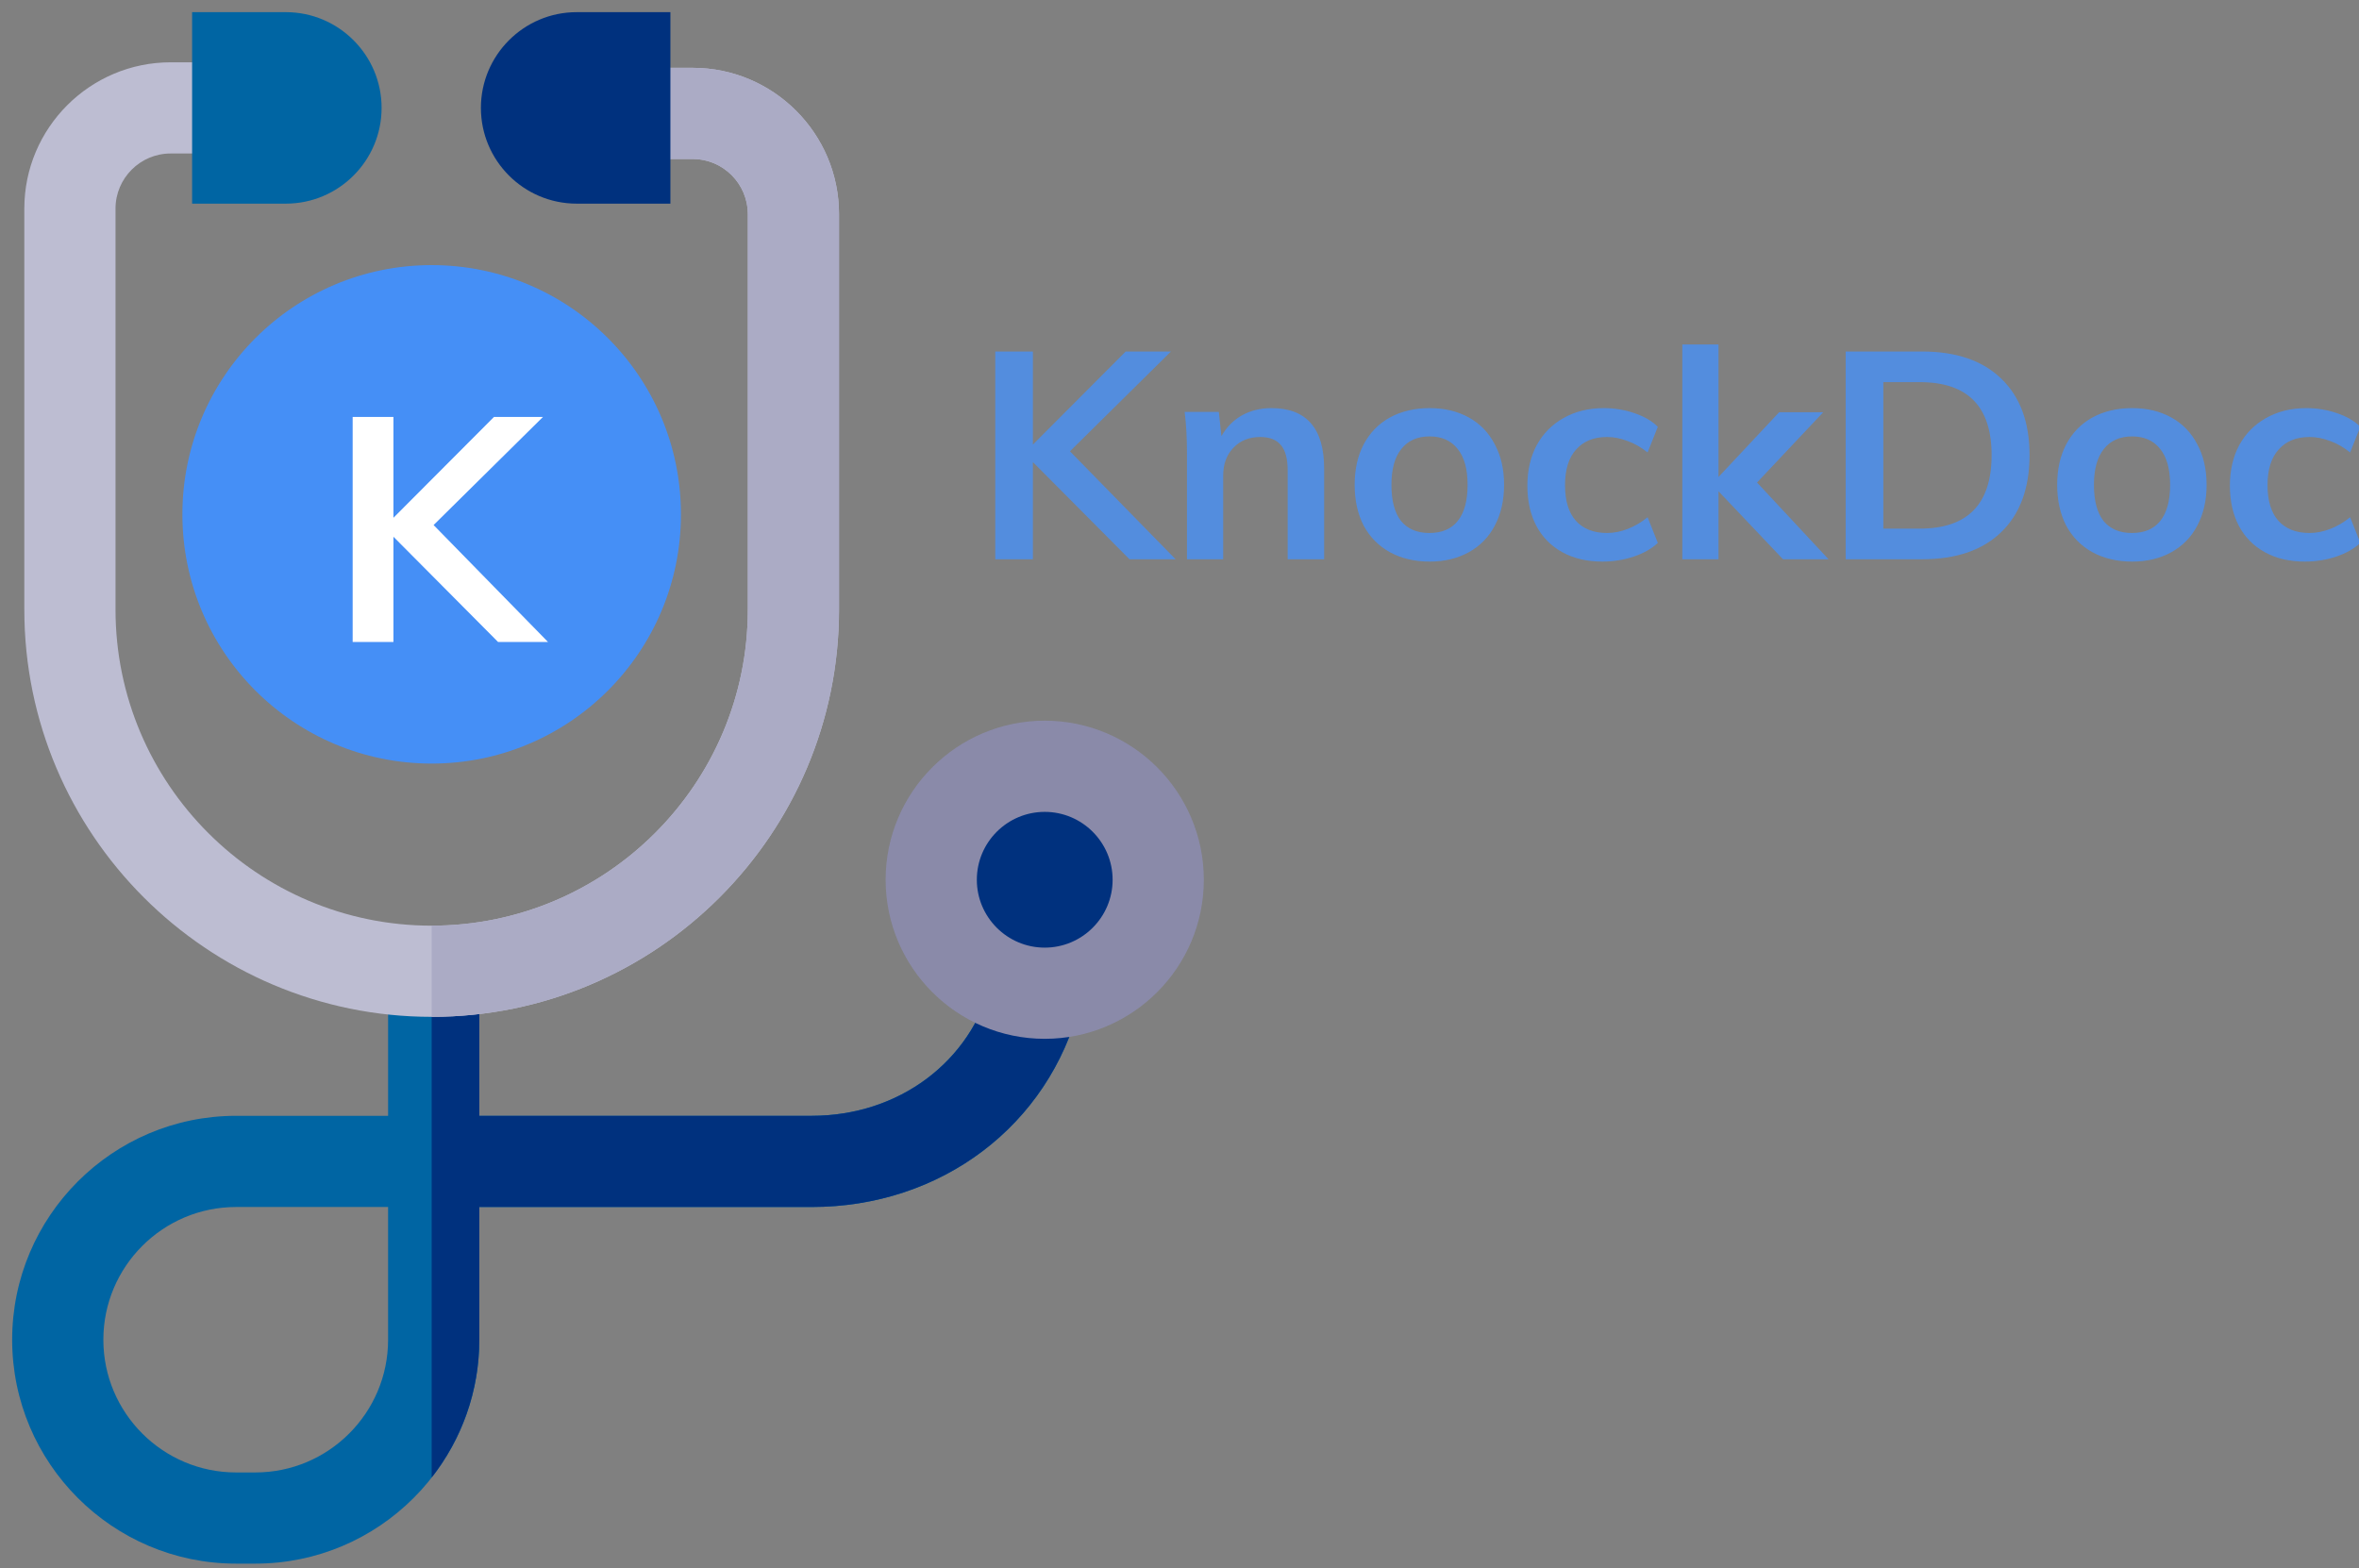 <svg width="194" height="129" viewBox="0 0 194 129" fill="none" xmlns="http://www.w3.org/2000/svg">
<rect x="0" y="0" width="194" height="129" fill="#808080" stroke="none"/>
<g clip-path="url(#clip0)">
<circle cx="35.5" cy="42.306" r="20.5" fill="#458FF6"/>
<path d="M40.962 52.806L32.356 44.148V52.806H29.002V34.294H32.356V42.588L40.624 34.294H44.654L35.658 43.186L45.07 52.806H40.962Z" fill="white"/>
<path d="M21 128.612H19.417C9.262 128.612 1 120.35 1 110.195C1 100.04 9.262 91.778 19.417 91.778H31.917V79.888H39.417V91.778H66.75C73.913 91.778 79.856 87.341 81.539 80.737L88.807 82.589C86.263 92.572 77.399 99.278 66.75 99.278H39.416V110.195C39.416 120.35 31.155 128.612 21 128.612ZM19.416 99.278C13.397 99.278 8.5 104.176 8.5 110.195C8.5 116.215 13.397 121.112 19.416 121.112H21C27.019 121.112 31.916 116.215 31.916 110.195V99.278H19.416Z" fill="#0065A3"/>
<path d="M81.539 80.737C79.856 87.341 73.913 91.778 66.75 91.778H39.417V79.888H35.5V121.529C37.95 118.401 39.417 114.467 39.417 110.195V99.278H66.75C77.399 99.278 86.263 92.571 88.807 82.589L81.539 80.737Z" fill="#00317E"/>
<path d="M85.917 81.695C91.071 81.695 95.25 77.516 95.25 72.362C95.25 67.207 91.071 63.029 85.917 63.029C80.762 63.029 76.583 67.207 76.583 72.362C76.583 77.516 80.762 81.695 85.917 81.695Z" fill="#00317E"/>
<path d="M85.917 85.445C78.703 85.445 72.833 79.576 72.833 72.362C72.833 65.148 78.703 59.278 85.917 59.278C93.131 59.278 99 65.148 99 72.362C99 79.576 93.131 85.445 85.917 85.445ZM85.917 66.778C82.838 66.778 80.333 69.283 80.333 72.362C80.333 75.44 82.838 77.945 85.917 77.945C88.995 77.945 91.5 75.44 91.5 72.362C91.5 69.283 88.995 66.778 85.917 66.778Z" fill="#8A8AA9"/>
<path d="M35.5 83.638C17.028 83.638 2 68.61 2 50.138V17.16C2 10.524 7.399 5.125 14.035 5.125H17.674V12.625H14.035C11.534 12.625 9.5 14.659 9.5 17.16V50.138C9.5 64.474 21.163 76.138 35.5 76.138C49.837 76.138 61.5 64.474 61.5 50.138V17.613C61.5 15.112 59.466 13.078 56.965 13.078H53.257V5.578H56.965C63.601 5.578 69 10.977 69 17.613V50.138C69 68.61 53.972 83.638 35.5 83.638Z" fill="#BDBDD2"/>
<path d="M56.965 5.578H53.257V13.078H56.965C59.465 13.078 61.5 15.113 61.5 17.613V50.138C61.5 64.475 49.836 76.138 35.5 76.138V83.638C53.972 83.638 69 68.61 69 50.138V17.613C69 10.977 63.601 5.578 56.965 5.578Z" fill="#ABABC5"/>
<path d="M47.424 1C43.081 1 39.549 4.533 39.549 8.875C39.549 13.217 43.081 16.75 47.424 16.75H55.132V1H47.424Z" fill="#00317E"/>
<path d="M23.507 1H15.799V16.75H23.507C27.849 16.75 31.382 13.217 31.382 8.875C31.382 4.533 27.849 1 23.507 1Z" fill="#0065A3"/>
<path d="M92.888 46L84.944 38.008V46H81.848V28.912H84.944V36.568L92.576 28.912H96.296L87.992 37.12L96.68 46H92.888ZM104.552 33.568C107.448 33.568 108.896 35.232 108.896 38.56V46H105.896V38.704C105.896 37.744 105.712 37.048 105.344 36.616C104.976 36.168 104.408 35.944 103.64 35.944C102.728 35.944 101.992 36.24 101.432 36.832C100.872 37.408 100.592 38.176 100.592 39.136V46H97.616V37.312C97.616 36.032 97.552 34.888 97.424 33.88H100.232L100.448 35.872C100.864 35.136 101.424 34.568 102.128 34.168C102.848 33.768 103.656 33.568 104.552 33.568ZM117.573 46.192C116.341 46.192 115.253 45.936 114.309 45.424C113.381 44.912 112.661 44.184 112.149 43.24C111.653 42.28 111.405 41.16 111.405 39.88C111.405 38.6 111.653 37.488 112.149 36.544C112.661 35.584 113.381 34.848 114.309 34.336C115.253 33.824 116.341 33.568 117.573 33.568C118.789 33.568 119.861 33.824 120.789 34.336C121.717 34.848 122.429 35.584 122.925 36.544C123.437 37.488 123.693 38.6 123.693 39.88C123.693 41.16 123.437 42.28 122.925 43.24C122.429 44.184 121.717 44.912 120.789 45.424C119.861 45.936 118.789 46.192 117.573 46.192ZM117.549 43.84C118.573 43.84 119.349 43.512 119.877 42.856C120.421 42.184 120.693 41.192 120.693 39.88C120.693 38.584 120.421 37.6 119.877 36.928C119.333 36.24 118.565 35.896 117.573 35.896C116.565 35.896 115.789 36.24 115.245 36.928C114.701 37.6 114.429 38.584 114.429 39.88C114.429 41.192 114.693 42.184 115.221 42.856C115.765 43.512 116.541 43.84 117.549 43.84ZM131.776 46.192C130.512 46.192 129.416 45.936 128.488 45.424C127.56 44.912 126.848 44.192 126.352 43.264C125.856 42.32 125.608 41.216 125.608 39.952C125.608 38.688 125.864 37.576 126.376 36.616C126.904 35.656 127.64 34.912 128.584 34.384C129.544 33.84 130.648 33.568 131.896 33.568C132.76 33.568 133.592 33.704 134.392 33.976C135.208 34.248 135.856 34.624 136.336 35.104L135.496 37.216C134.984 36.8 134.44 36.488 133.864 36.28C133.288 36.056 132.72 35.944 132.16 35.944C131.072 35.944 130.224 36.288 129.616 36.976C129.008 37.648 128.704 38.624 128.704 39.904C128.704 41.184 129 42.16 129.592 42.832C130.2 43.504 131.056 43.84 132.16 43.84C132.72 43.84 133.288 43.728 133.864 43.504C134.44 43.28 134.984 42.96 135.496 42.544L136.336 44.656C135.824 45.136 135.16 45.512 134.344 45.784C133.528 46.056 132.672 46.192 131.776 46.192ZM146.631 46L141.327 40.408V46H138.351V28.336H141.327V39.232L146.319 33.904H149.943L144.495 39.688L150.375 46H146.631ZM151.786 28.912H158.074C160.874 28.912 163.042 29.656 164.578 31.144C166.13 32.632 166.906 34.728 166.906 37.432C166.906 40.152 166.13 42.264 164.578 43.768C163.042 45.256 160.874 46 158.074 46H151.786V28.912ZM157.882 43.48C161.818 43.48 163.786 41.464 163.786 37.432C163.786 33.432 161.818 31.432 157.882 31.432H154.882V43.48H157.882ZM175.347 46.192C174.115 46.192 173.027 45.936 172.083 45.424C171.155 44.912 170.435 44.184 169.923 43.24C169.427 42.28 169.179 41.16 169.179 39.88C169.179 38.6 169.427 37.488 169.923 36.544C170.435 35.584 171.155 34.848 172.083 34.336C173.027 33.824 174.115 33.568 175.347 33.568C176.563 33.568 177.635 33.824 178.563 34.336C179.491 34.848 180.203 35.584 180.699 36.544C181.211 37.488 181.467 38.6 181.467 39.88C181.467 41.16 181.211 42.28 180.699 43.24C180.203 44.184 179.491 44.912 178.563 45.424C177.635 45.936 176.563 46.192 175.347 46.192ZM175.323 43.84C176.347 43.84 177.123 43.512 177.651 42.856C178.195 42.184 178.467 41.192 178.467 39.88C178.467 38.584 178.195 37.6 177.651 36.928C177.107 36.24 176.339 35.896 175.347 35.896C174.339 35.896 173.563 36.24 173.019 36.928C172.475 37.6 172.203 38.584 172.203 39.88C172.203 41.192 172.467 42.184 172.995 42.856C173.539 43.512 174.315 43.84 175.323 43.84ZM189.55 46.192C188.286 46.192 187.19 45.936 186.262 45.424C185.334 44.912 184.622 44.192 184.126 43.264C183.63 42.32 183.382 41.216 183.382 39.952C183.382 38.688 183.638 37.576 184.15 36.616C184.678 35.656 185.414 34.912 186.358 34.384C187.318 33.84 188.422 33.568 189.67 33.568C190.534 33.568 191.366 33.704 192.166 33.976C192.982 34.248 193.63 34.624 194.11 35.104L193.27 37.216C192.758 36.8 192.214 36.488 191.638 36.28C191.062 36.056 190.494 35.944 189.934 35.944C188.846 35.944 187.998 36.288 187.39 36.976C186.782 37.648 186.478 38.624 186.478 39.904C186.478 41.184 186.774 42.16 187.366 42.832C187.974 43.504 188.83 43.84 189.934 43.84C190.494 43.84 191.062 43.728 191.638 43.504C192.214 43.28 192.758 42.96 193.27 42.544L194.11 44.656C193.598 45.136 192.934 45.512 192.118 45.784C191.302 46.056 190.446 46.192 189.55 46.192Z" fill="#538DDE"/>
</g>
<defs>
<clipPath id="clip0">
<rect width="194" height="129" fill="white"/>
</clipPath>
</defs>
</svg>
